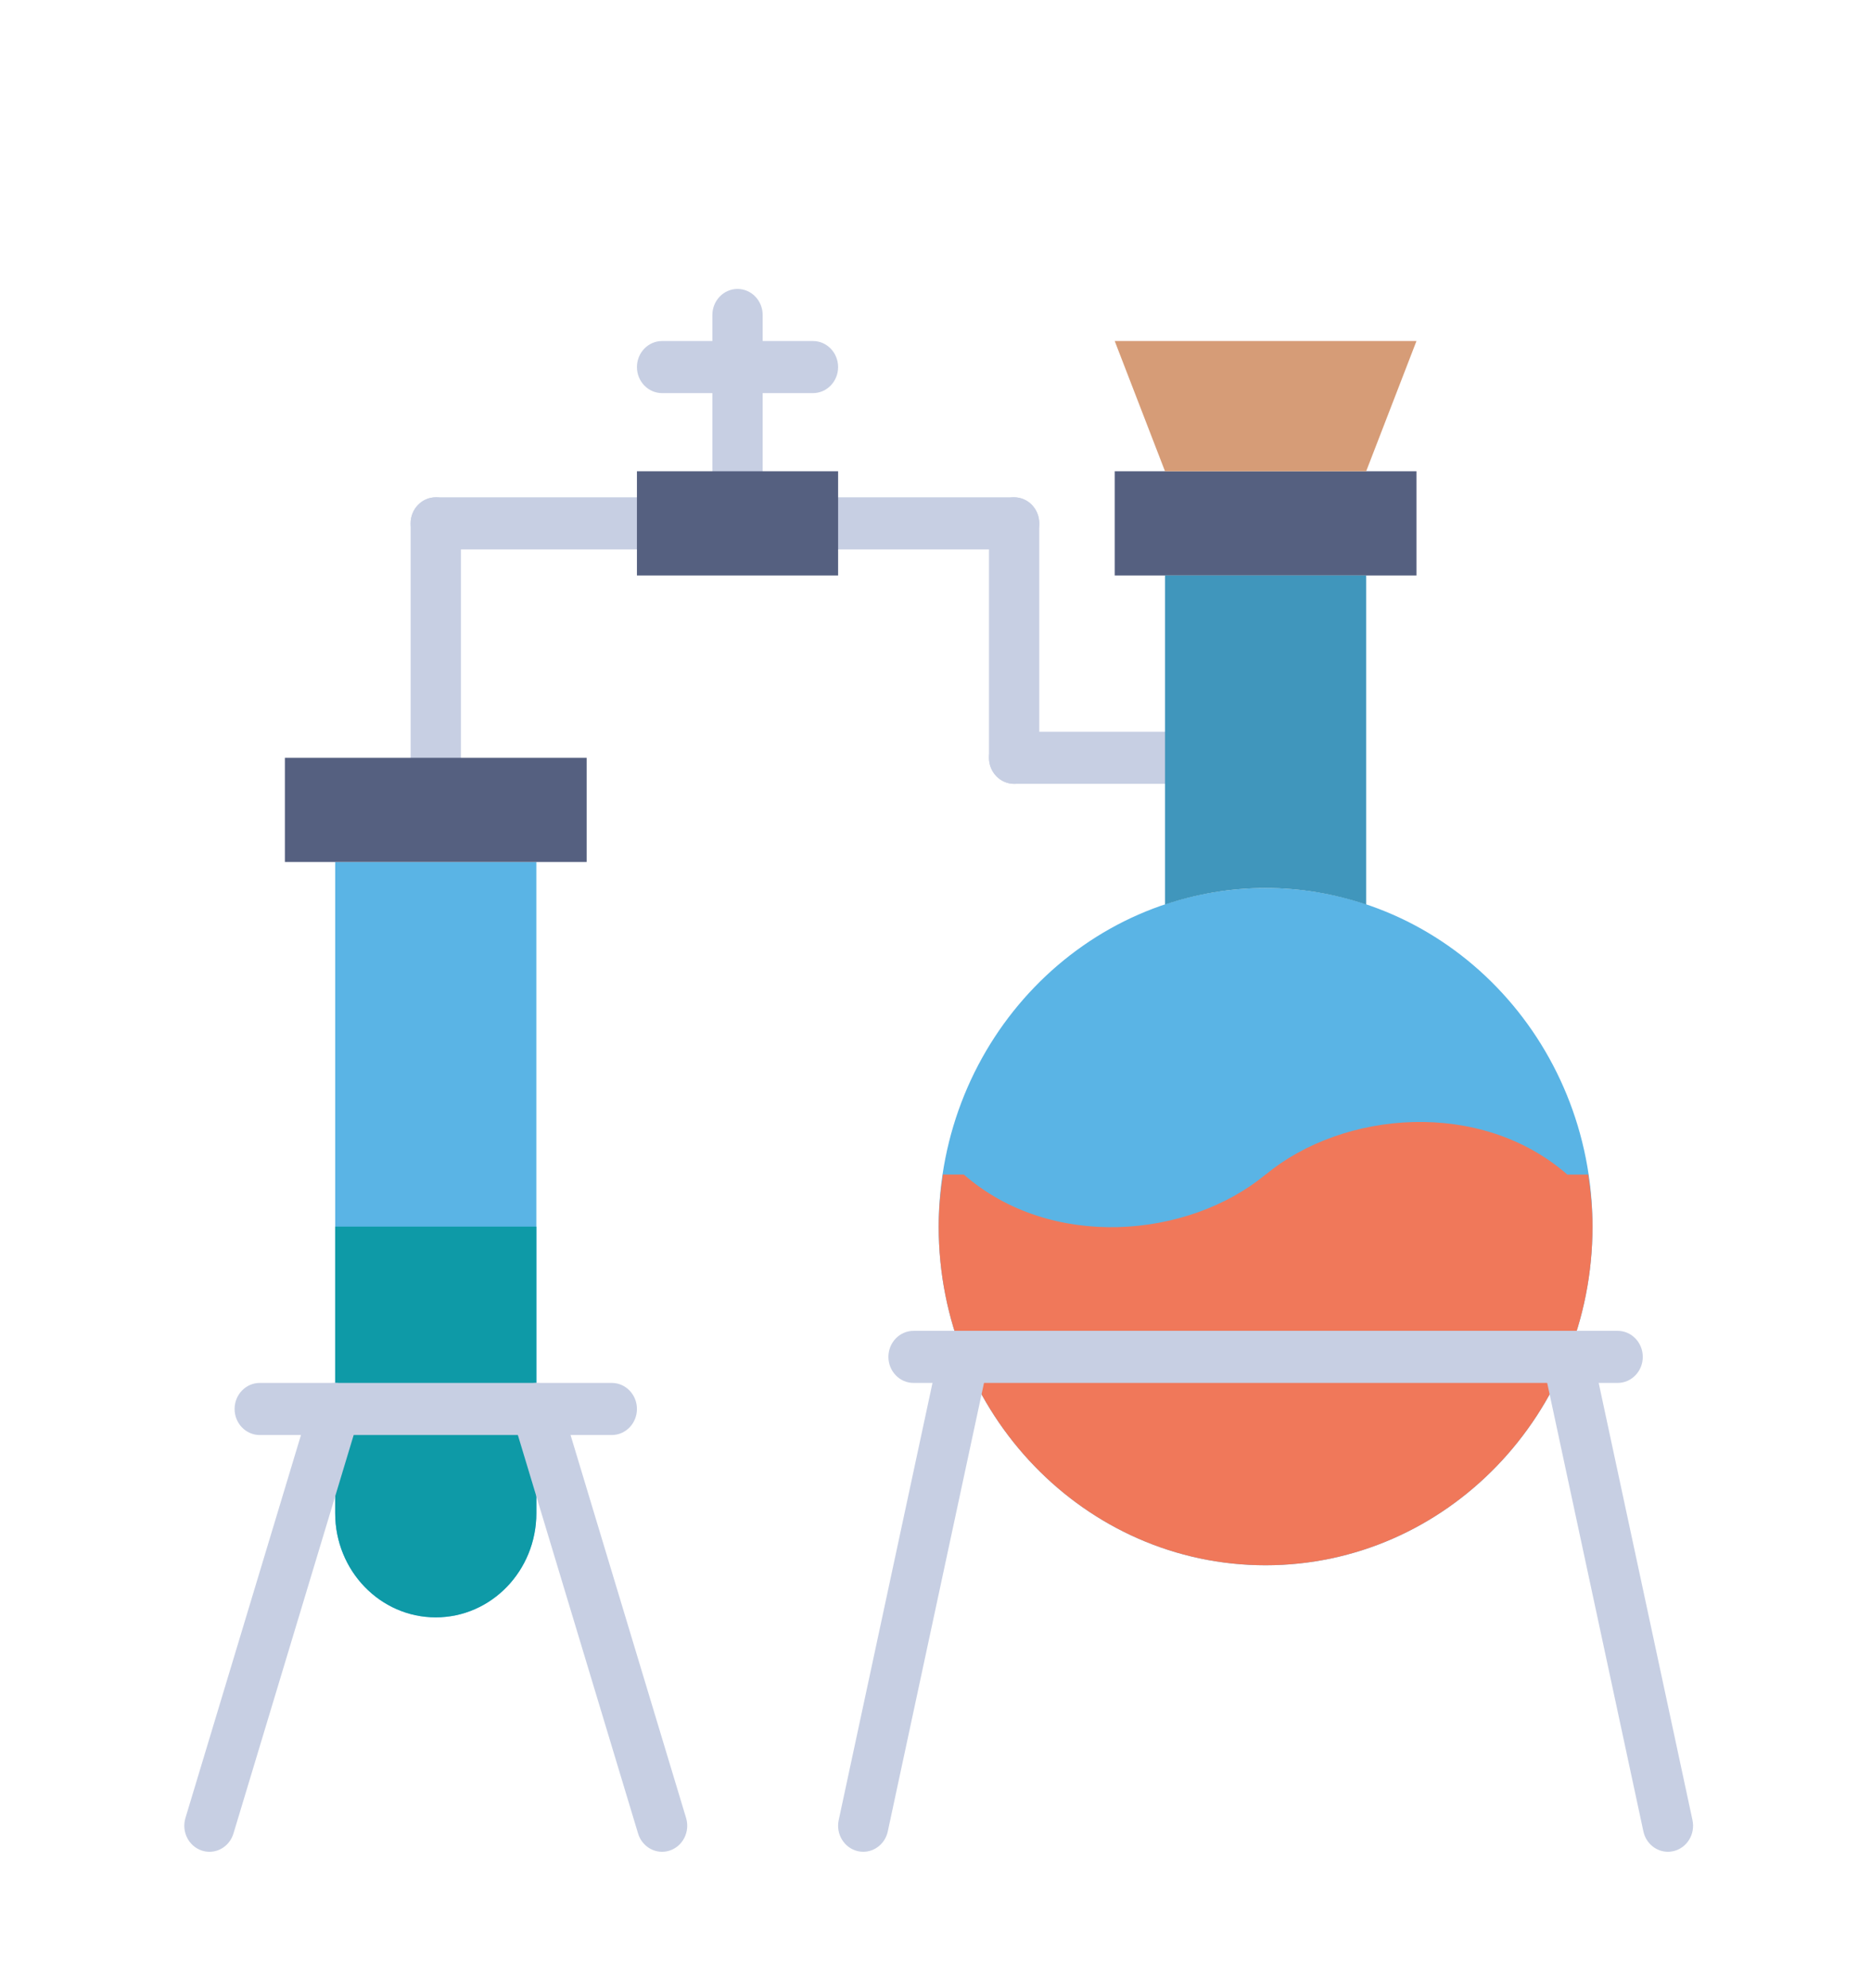 <?xml version="1.0" encoding="UTF-8" standalone="no"?>
<svg
   xmlns:dc="http://purl.org/dc/elements/1.1/"
   xmlns:cc="http://creativecommons.org/ns#"
   xmlns:rdf="http://www.w3.org/1999/02/22-rdf-syntax-ns#"
   xmlns:svg="http://www.w3.org/2000/svg"
   xmlns="http://www.w3.org/2000/svg"
   xmlns:sodipodi="http://sodipodi.sourceforge.net/DTD/sodipodi-0.dtd"
   xmlns:inkscape="http://www.inkscape.org/namespaces/inkscape"
   version="1.1"
   id="Layer_1"
   x="0px"
   y="0px"
   viewBox="0 0 160 170"
   xml:space="preserve"
   sodipodi:docname="alchemy.svg"
   width="160"
   height="170"
   inkscape:version="1.0.2 (e86c870879, 2021-01-15, custom)"><defs
   id="defs85" /><sodipodi:namedview
   pagecolor="#ffffff"
   bordercolor="#666666"
   borderopacity="1"
   objecttolerance="10"
   gridtolerance="10"
   guidetolerance="10"
   inkscape:pageopacity="0"
   inkscape:pageshadow="2"
   inkscape:window-width="1920"
   inkscape:window-height="1017"
   id="namedview83"
   showgrid="false"
   inkscape:zoom="2.347797"
   inkscape:cx="48.067535"
   inkscape:cy="123.59339"
   inkscape:window-x="-8"
   inkscape:window-y="-8"
   inkscape:window-maximized="1"
   inkscape:current-layer="Layer_1" />
<g
   id="g50"
   transform="matrix(0.252,0,0,0.261,15.76,24.705)"
   style="stroke-width:3.896">
	<g
   id="g16"
   style="stroke-width:3.896">
		<path
   style="fill:#c7cfe3;stroke-width:3.896"
   d="m 187.737,68.267 c -4.71,0 -8.533,-3.823 -8.533,-8.533 v -51.2 c 0,-4.71 3.823,-8.533 8.533,-8.533 4.71,0 8.533,3.823 8.533,8.533 v 51.2 c 0,4.71 -3.823,8.533 -8.533,8.533"
   id="path2" />
		<path
   style="fill:#c7cfe3;stroke-width:3.896"
   d="m 213.337,34.133 h -51.2 c -4.71,0 -8.533,-3.823 -8.533,-8.533 0,-4.71 3.823,-8.533 8.533,-8.533 h 51.2 c 4.71,0 8.533,3.823 8.533,8.533 0,4.71 -3.823,8.533 -8.533,8.533"
   id="path4" />
		<path
   style="fill:#c7cfe3;stroke-width:3.896"
   d="m 332.803,162.133 h -51.2 c -4.71,0 -8.533,-3.823 -8.533,-8.533 0,-4.71 3.823,-8.533 8.533,-8.533 h 51.2 c 4.71,0 8.533,3.823 8.533,8.533 0,4.71 -3.822,8.533 -8.533,8.533"
   id="path6" />
		<path
   style="fill:#c7cfe3;stroke-width:3.896"
   d="M 281.603,85.333 H 221.87 c -4.71,0 -8.533,-3.823 -8.533,-8.533 0,-4.71 3.823,-8.533 8.533,-8.533 h 59.733 c 4.71,0 8.533,3.823 8.533,8.533 10e-4,4.71 -3.822,8.533 -8.533,8.533"
   id="path8" />
		<path
   style="fill:#c7cfe3;stroke-width:3.896"
   d="M 153.603,85.333 H 85.337 c -4.71,0 -8.533,-3.823 -8.533,-8.533 0,-4.71 3.823,-8.533 8.533,-8.533 h 68.267 c 4.71,0 8.533,3.823 8.533,8.533 0,4.71 -3.823,8.533 -8.534,8.533"
   id="path10" />
		<path
   style="fill:#c7cfe3;stroke-width:3.896"
   d="m 281.603,162.133 c -4.71,0 -8.533,-3.823 -8.533,-8.533 V 76.8 c 0,-4.71 3.823,-8.533 8.533,-8.533 4.71,0 8.533,3.823 8.533,8.533 v 76.8 c 10e-4,4.71 -3.822,8.533 -8.533,8.533"
   id="path12" />
		<path
   style="fill:#c7cfe3;stroke-width:3.896"
   d="m 85.337,162.133 c -4.71,0 -8.533,-3.823 -8.533,-8.533 V 76.8 c 0,-4.71 3.823,-8.533 8.533,-8.533 4.71,0 8.533,3.823 8.533,8.533 v 76.8 c 0,4.71 -3.823,8.533 -8.533,8.533"
   id="path14" />
	</g>
	<path
   style="fill:#5ab4e5;stroke-width:3.896"
   d="m 477.87,307.2 c 0,61.269 -49.664,110.933 -110.933,110.933 -61.269,0 -110.934,-49.664 -110.934,-110.933 0,-61.269 49.664,-110.933 110.933,-110.933 61.269,0 110.934,49.664 110.934,110.933"
   id="path18" />
	<path
   style="fill:#f0785a;stroke-width:3.896"
   d="m 477.87,307.2 c 0,-5.811 -0.58,-11.477 -1.442,-17.058 l -7.091,0.009 C 439.846,265.242 393.271,269.15 366.971,290.134 l -0.068,0.017 c -26.3,20.983 -72.875,24.892 -102.366,-0.017 h -7.091 c -0.862,5.581 -1.442,11.247 -1.442,17.067 0,61.269 49.664,110.933 110.933,110.933 61.269,0 110.933,-49.665 110.933,-110.934"
   id="path20" />
	<path
   style="fill:#5ab4e5;stroke-width:3.896"
   d="M 51.203,187.733 V 256 401.067 c 0,18.85 15.283,34.133 34.133,34.133 18.85,0 34.133,-15.283 34.133,-34.133 V 256 187.733 Z"
   id="path22" />
	<polygon
   style="fill:#556080;stroke-width:3.896"
   points="136.537,153.6 34.137,153.6 34.137,187.733 136.537,187.733 "
   id="polygon24" />
	<path
   style="fill:#0e9aa7;stroke-width:3.896"
   d="m 85.337,435.2 v 0 c -18.85,0 -34.133,-15.283 -34.133,-34.133 V 307.2 h 68.267 v 93.867 C 119.47,419.917 104.187,435.2 85.337,435.2"
   id="path26" />
	<polygon
   style="fill:#556080;stroke-width:3.896"
   points="418.137,59.733 315.737,59.733 315.737,93.867 418.137,93.867 "
   id="polygon28" />
	<polygon
   style="fill:#d69c77;stroke-width:3.896"
   points="315.737,17.067 418.137,17.067 401.07,59.733 332.803,59.733 "
   id="polygon30" />
	<g
   id="g42"
   style="stroke-width:3.896">
		<path
   style="fill:#c7cfe3;stroke-width:3.896"
   d="M 145.07,375.467 H 25.603 c -4.71,0 -8.533,-3.823 -8.533,-8.533 0,-4.71 3.823,-8.533 8.533,-8.533 H 145.07 c 4.71,0 8.533,3.823 8.533,8.533 0,4.71 -3.823,8.533 -8.533,8.533"
   id="path32" />
		<path
   style="fill:#c7cfe3;stroke-width:3.896"
   d="M 486.403,358.4 H 247.47 c -4.71,0 -8.533,-3.823 -8.533,-8.533 0,-4.71 3.823,-8.533 8.533,-8.533 h 238.933 c 4.71,0 8.533,3.823 8.533,8.533 0.001,4.71 -3.822,8.533 -8.533,8.533"
   id="path34" />
		<path
   style="fill:#c7cfe3;stroke-width:3.896"
   d="m 8.541,512.004 c -0.845,0 -1.707,-0.128 -2.551,-0.393 -4.497,-1.408 -7.006,-6.187 -5.598,-10.692 L 43.059,364.386 c 1.399,-4.506 6.195,-6.997 10.692,-5.598 4.497,1.408 7.006,6.195 5.598,10.692 L 16.682,506.014 c -1.144,3.652 -4.506,5.99 -8.141,5.99"
   id="path36" />
		<path
   style="fill:#c7cfe3;stroke-width:3.896"
   d="m 230.412,512 c -0.614,0 -1.237,-0.068 -1.86,-0.205 -4.599,-1.024 -7.501,-5.581 -6.477,-10.18 l 34.133,-153.6 c 1.024,-4.599 5.589,-7.492 10.18,-6.477 4.599,1.024 7.501,5.581 6.477,10.18 l -34.133,153.6 c -0.879,3.977 -4.412,6.682 -8.32,6.682"
   id="path38" />
		<path
   style="fill:#c7cfe3;stroke-width:3.896"
   d="m 162.132,512.004 c -3.635,0 -6.997,-2.338 -8.141,-5.99 L 111.324,369.481 c -1.408,-4.497 1.101,-9.284 5.598,-10.692 4.497,-1.382 9.284,1.101 10.692,5.598 l 42.667,136.533 c 1.408,4.506 -1.101,9.284 -5.598,10.692 -0.844,0.264 -1.706,0.392 -2.551,0.392"
   id="path40" />
	</g>
	<path
   style="fill:#4096bc;stroke-width:3.896"
   d="m 366.937,196.267 c 11.921,0 23.373,1.929 34.133,5.41 V 179.2 93.867 h -68.267 v 85.333 22.477 c 10.761,-3.482 22.213,-5.41 34.134,-5.41"
   id="path44" />
	<polygon
   style="fill:#556080;stroke-width:3.896"
   points="221.87,59.733 153.603,59.733 153.603,93.867 221.87,93.867 "
   id="polygon46" />
	<path
   style="fill:#c7cfe3;stroke-width:3.896"
   d="m 503.462,512 c -3.908,0 -7.441,-2.705 -8.32,-6.682 l -34.133,-153.6 c -1.024,-4.599 1.877,-9.156 6.477,-10.18 4.591,-1.007 9.156,1.877 10.18,6.477 l 34.133,153.6 c 1.024,4.599 -1.877,9.156 -6.477,10.18 -0.623,0.137 -1.246,0.205 -1.86,0.205"
   id="path48" />
</g>
<g
   id="g52">
</g>
<g
   id="g54">
</g>
<g
   id="g56">
</g>
<g
   id="g58">
</g>
<g
   id="g60">
</g>
<g
   id="g62">
</g>
<g
   id="g64">
</g>
<g
   id="g66">
</g>
<g
   id="g68">
</g>
<g
   id="g70">
</g>
<g
   id="g72">
</g>
<g
   id="g74">
</g>
<g
   id="g76">
</g>
<g
   id="g78">
</g>
<g
   id="g80">
</g>
</svg>
